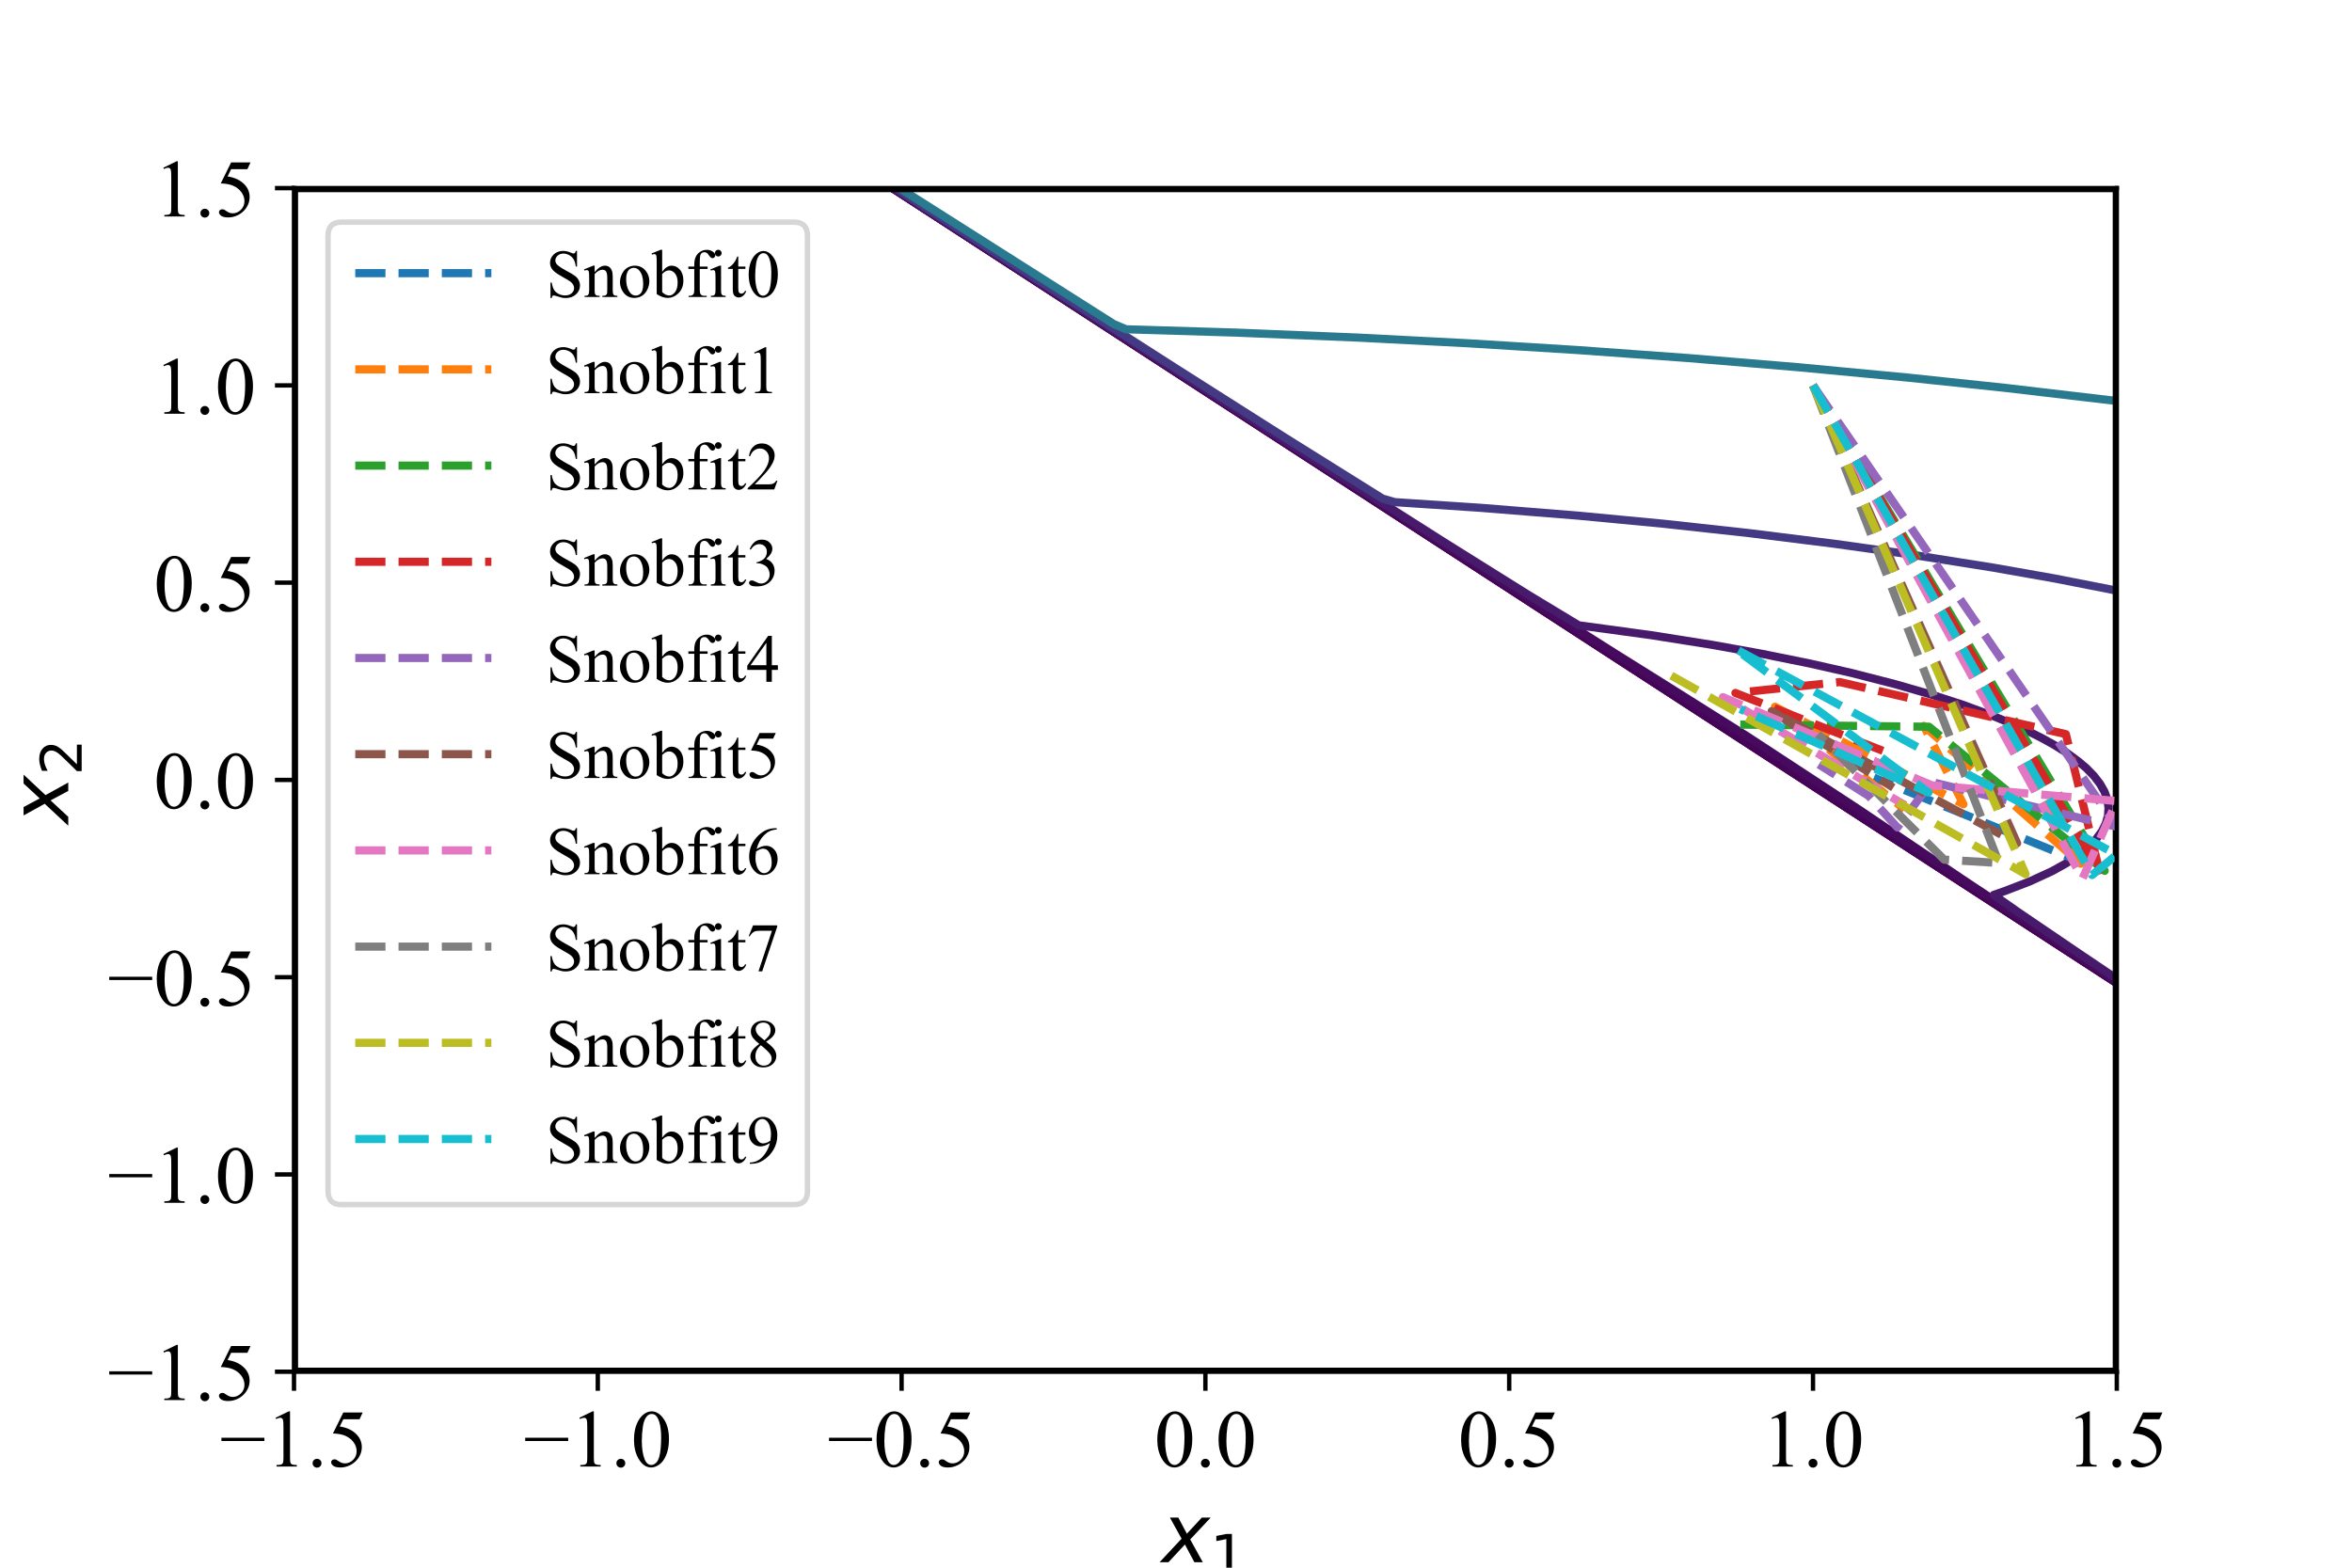 <?xml version="1.0" encoding="utf-8" standalone="no"?>
<!DOCTYPE svg PUBLIC "-//W3C//DTD SVG 1.1//EN"
  "http://www.w3.org/Graphics/SVG/1.1/DTD/svg11.dtd">
<!-- Created with matplotlib (https://matplotlib.org/) -->
<svg height="288pt" version="1.1" viewBox="0 0 432 288" width="432pt" xmlns="http://www.w3.org/2000/svg" xmlns:xlink="http://www.w3.org/1999/xlink">
 <defs>
  <style type="text/css">*{stroke-linecap:butt;stroke-linejoin:round;}</style>
 </defs>
 <g id="figure_1">
  <g id="patch_1">
   <path d="M 0 288 
L 432 288 
L 432 0 
L 0 0 
z
" style="fill:#ffffff;"/>
  </g>
  <g id="axes_1">
   <g id="patch_2">
    <path d="M 54 252 
L 388.8 252 
L 388.8 34.56 
L 54 34.56 
z
" style="fill:#ffffff;"/>
   </g>
   <g id="matplotlib.axis_1">
    <g id="xtick_1">
     <g id="line2d_1">
      <defs>
       <path d="M 0 0 
L 0 3.5 
" id="mf392fb80a8" style="stroke:#000000;stroke-width:0.8;"/>
      </defs>
      <g>
       <use style="stroke:#000000;stroke-width:0.8;" x="54" xlink:href="#mf392fb80a8" y="252"/>
      </g>
     </g>
     <g id="text_1">
      <!-- −1.5 -->
      <g transform="translate(40.396 269.416)scale(0.15 -0.15)">
       <defs>
        <path d="M 54.438 31.25 
L 1.812 31.25 
L 1.812 35.25 
L 54.438 35.25 
z
" id="TimesNewRomanPSMT-8722"/>
        <path d="M 11.719 59.719 
L 27.828 67.578 
L 29.438 67.578 
L 29.438 11.672 
Q 29.438 6.109 29.906 4.734 
Q 30.375 3.375 31.828 2.641 
Q 33.297 1.906 37.797 1.812 
L 37.797 0 
L 12.891 0 
L 12.891 1.812 
Q 17.578 1.906 18.938 2.609 
Q 20.312 3.328 20.844 4.516 
Q 21.391 5.719 21.391 11.672 
L 21.391 47.406 
Q 21.391 54.641 20.906 56.688 
Q 20.562 58.25 19.656 58.984 
Q 18.75 59.719 17.484 59.719 
Q 15.672 59.719 12.453 58.203 
z
" id="TimesNewRomanPSMT-49"/>
        <path d="M 12.5 9.469 
Q 14.797 9.469 16.359 7.875 
Q 17.922 6.297 17.922 4.047 
Q 17.922 1.812 16.328 0.219 
Q 14.75 -1.375 12.5 -1.375 
Q 10.25 -1.375 8.656 0.219 
Q 7.078 1.812 7.078 4.047 
Q 7.078 6.344 8.656 7.906 
Q 10.25 9.469 12.5 9.469 
z
" id="TimesNewRomanPSMT-46"/>
        <path d="M 43.406 66.219 
L 39.594 57.906 
L 19.672 57.906 
L 15.328 49.031 
Q 28.266 47.125 35.844 39.406 
Q 42.328 32.766 42.328 23.781 
Q 42.328 18.562 40.203 14.109 
Q 38.094 9.672 34.859 6.547 
Q 31.641 3.422 27.688 1.516 
Q 22.078 -1.172 16.156 -1.172 
Q 10.203 -1.172 7.484 0.844 
Q 4.781 2.875 4.781 5.328 
Q 4.781 6.688 5.906 7.734 
Q 7.031 8.797 8.734 8.797 
Q 10.016 8.797 10.969 8.406 
Q 11.922 8.016 14.203 6.391 
Q 17.875 3.859 21.625 3.859 
Q 27.344 3.859 31.656 8.172 
Q 35.984 12.5 35.984 18.703 
Q 35.984 24.703 32.125 29.906 
Q 28.266 35.109 21.484 37.938 
Q 16.156 40.141 6.984 40.484 
L 19.672 66.219 
z
" id="TimesNewRomanPSMT-53"/>
       </defs>
       <use xlink:href="#TimesNewRomanPSMT-8722"/>
       <use x="56.396" xlink:href="#TimesNewRomanPSMT-49"/>
       <use x="106.396" xlink:href="#TimesNewRomanPSMT-46"/>
       <use x="131.396" xlink:href="#TimesNewRomanPSMT-53"/>
      </g>
     </g>
    </g>
    <g id="xtick_2">
     <g id="line2d_2">
      <g>
       <use style="stroke:#000000;stroke-width:0.8;" x="109.8" xlink:href="#mf392fb80a8" y="252"/>
      </g>
     </g>
     <g id="text_2">
      <!-- −1.0 -->
      <g transform="translate(96.196 269.416)scale(0.15 -0.15)">
       <defs>
        <path d="M 3.609 32.719 
Q 3.609 44.047 7.031 52.219 
Q 10.453 60.406 16.109 64.406 
Q 20.516 67.578 25.203 67.578 
Q 32.812 67.578 38.875 59.812 
Q 46.438 50.203 46.438 33.734 
Q 46.438 22.219 43.109 14.156 
Q 39.797 6.109 34.641 2.469 
Q 29.5 -1.172 24.703 -1.172 
Q 15.234 -1.172 8.938 10.016 
Q 3.609 19.438 3.609 32.719 
z
M 13.188 31.5 
Q 13.188 17.828 16.547 9.188 
Q 19.344 1.906 24.859 1.906 
Q 27.484 1.906 30.312 4.266 
Q 33.156 6.641 34.625 12.203 
Q 36.859 20.609 36.859 35.891 
Q 36.859 47.219 34.516 54.781 
Q 32.766 60.406 29.984 62.75 
Q 27.984 64.359 25.141 64.359 
Q 21.828 64.359 19.234 61.375 
Q 15.719 57.328 14.453 48.625 
Q 13.188 39.938 13.188 31.5 
z
" id="TimesNewRomanPSMT-48"/>
       </defs>
       <use xlink:href="#TimesNewRomanPSMT-8722"/>
       <use x="56.396" xlink:href="#TimesNewRomanPSMT-49"/>
       <use x="106.396" xlink:href="#TimesNewRomanPSMT-46"/>
       <use x="131.396" xlink:href="#TimesNewRomanPSMT-48"/>
      </g>
     </g>
    </g>
    <g id="xtick_3">
     <g id="line2d_3">
      <g>
       <use style="stroke:#000000;stroke-width:0.8;" x="165.6" xlink:href="#mf392fb80a8" y="252"/>
      </g>
     </g>
     <g id="text_3">
      <!-- −0.5 -->
      <g transform="translate(151.996 269.416)scale(0.15 -0.15)">
       <use xlink:href="#TimesNewRomanPSMT-8722"/>
       <use x="56.396" xlink:href="#TimesNewRomanPSMT-48"/>
       <use x="106.396" xlink:href="#TimesNewRomanPSMT-46"/>
       <use x="131.396" xlink:href="#TimesNewRomanPSMT-53"/>
      </g>
     </g>
    </g>
    <g id="xtick_4">
     <g id="line2d_4">
      <g>
       <use style="stroke:#000000;stroke-width:0.8;" x="221.4" xlink:href="#mf392fb80a8" y="252"/>
      </g>
     </g>
     <g id="text_4">
      <!-- 0.0 -->
      <g transform="translate(212.025 269.416)scale(0.15 -0.15)">
       <use xlink:href="#TimesNewRomanPSMT-48"/>
       <use x="50" xlink:href="#TimesNewRomanPSMT-46"/>
       <use x="75" xlink:href="#TimesNewRomanPSMT-48"/>
      </g>
     </g>
    </g>
    <g id="xtick_5">
     <g id="line2d_5">
      <g>
       <use style="stroke:#000000;stroke-width:0.8;" x="277.2" xlink:href="#mf392fb80a8" y="252"/>
      </g>
     </g>
     <g id="text_5">
      <!-- 0.5 -->
      <g transform="translate(267.825 269.416)scale(0.15 -0.15)">
       <use xlink:href="#TimesNewRomanPSMT-48"/>
       <use x="50" xlink:href="#TimesNewRomanPSMT-46"/>
       <use x="75" xlink:href="#TimesNewRomanPSMT-53"/>
      </g>
     </g>
    </g>
    <g id="xtick_6">
     <g id="line2d_6">
      <g>
       <use style="stroke:#000000;stroke-width:0.8;" x="333" xlink:href="#mf392fb80a8" y="252"/>
      </g>
     </g>
     <g id="text_6">
      <!-- 1.0 -->
      <g transform="translate(323.625 269.416)scale(0.15 -0.15)">
       <use xlink:href="#TimesNewRomanPSMT-49"/>
       <use x="50" xlink:href="#TimesNewRomanPSMT-46"/>
       <use x="75" xlink:href="#TimesNewRomanPSMT-48"/>
      </g>
     </g>
    </g>
    <g id="xtick_7">
     <g id="line2d_7">
      <g>
       <use style="stroke:#000000;stroke-width:0.8;" x="388.8" xlink:href="#mf392fb80a8" y="252"/>
      </g>
     </g>
     <g id="text_7">
      <!-- 1.5 -->
      <g transform="translate(379.425 269.416)scale(0.15 -0.15)">
       <use xlink:href="#TimesNewRomanPSMT-49"/>
       <use x="50" xlink:href="#TimesNewRomanPSMT-46"/>
       <use x="75" xlink:href="#TimesNewRomanPSMT-53"/>
      </g>
     </g>
    </g>
    <g id="text_8">
     <!-- $x_1$ -->
     <g transform="translate(213.375 287.04)scale(0.15 -0.15)">
      <defs>
       <path d="M 60.016 54.688 
L 34.906 27.875 
L 50.297 0 
L 39.984 0 
L 28.422 21.688 
L 8.297 0 
L -2.594 0 
L 24.312 28.812 
L 10.016 54.688 
L 20.312 54.688 
L 30.812 34.906 
L 49.125 54.688 
z
" id="DejaVuSans-Oblique-120"/>
       <path d="M 12.406 8.297 
L 28.516 8.297 
L 28.516 63.922 
L 10.984 60.406 
L 10.984 69.391 
L 28.422 72.906 
L 38.281 72.906 
L 38.281 8.297 
L 54.391 8.297 
L 54.391 0 
L 12.406 0 
z
" id="DejaVuSans-49"/>
      </defs>
      <use transform="translate(0 0.312)" xlink:href="#DejaVuSans-Oblique-120"/>
      <use transform="translate(59.18 -16.094)scale(0.7)" xlink:href="#DejaVuSans-49"/>
     </g>
    </g>
   </g>
   <g id="matplotlib.axis_2">
    <g id="ytick_1">
     <g id="line2d_8">
      <defs>
       <path d="M 0 0 
L -3.5 0 
" id="m3660728c70" style="stroke:#000000;stroke-width:0.8;"/>
      </defs>
      <g>
       <use style="stroke:#000000;stroke-width:0.8;" x="54" xlink:href="#m3660728c70" y="252"/>
      </g>
     </g>
     <g id="text_9">
      <!-- −1.5 -->
      <g transform="translate(19.791 257.208)scale(0.15 -0.15)">
       <use xlink:href="#TimesNewRomanPSMT-8722"/>
       <use x="56.396" xlink:href="#TimesNewRomanPSMT-49"/>
       <use x="106.396" xlink:href="#TimesNewRomanPSMT-46"/>
       <use x="131.396" xlink:href="#TimesNewRomanPSMT-53"/>
      </g>
     </g>
    </g>
    <g id="ytick_2">
     <g id="line2d_9">
      <g>
       <use style="stroke:#000000;stroke-width:0.8;" x="54" xlink:href="#m3660728c70" y="215.76"/>
      </g>
     </g>
     <g id="text_10">
      <!-- −1.0 -->
      <g transform="translate(19.791 220.968)scale(0.15 -0.15)">
       <use xlink:href="#TimesNewRomanPSMT-8722"/>
       <use x="56.396" xlink:href="#TimesNewRomanPSMT-49"/>
       <use x="106.396" xlink:href="#TimesNewRomanPSMT-46"/>
       <use x="131.396" xlink:href="#TimesNewRomanPSMT-48"/>
      </g>
     </g>
    </g>
    <g id="ytick_3">
     <g id="line2d_10">
      <g>
       <use style="stroke:#000000;stroke-width:0.8;" x="54" xlink:href="#m3660728c70" y="179.52"/>
      </g>
     </g>
     <g id="text_11">
      <!-- −0.5 -->
      <g transform="translate(19.791 184.728)scale(0.15 -0.15)">
       <use xlink:href="#TimesNewRomanPSMT-8722"/>
       <use x="56.396" xlink:href="#TimesNewRomanPSMT-48"/>
       <use x="106.396" xlink:href="#TimesNewRomanPSMT-46"/>
       <use x="131.396" xlink:href="#TimesNewRomanPSMT-53"/>
      </g>
     </g>
    </g>
    <g id="ytick_4">
     <g id="line2d_11">
      <g>
       <use style="stroke:#000000;stroke-width:0.8;" x="54" xlink:href="#m3660728c70" y="143.28"/>
      </g>
     </g>
     <g id="text_12">
      <!-- 0.0 -->
      <g transform="translate(28.25 148.488)scale(0.15 -0.15)">
       <use xlink:href="#TimesNewRomanPSMT-48"/>
       <use x="50" xlink:href="#TimesNewRomanPSMT-46"/>
       <use x="75" xlink:href="#TimesNewRomanPSMT-48"/>
      </g>
     </g>
    </g>
    <g id="ytick_5">
     <g id="line2d_12">
      <g>
       <use style="stroke:#000000;stroke-width:0.8;" x="54" xlink:href="#m3660728c70" y="107.04"/>
      </g>
     </g>
     <g id="text_13">
      <!-- 0.5 -->
      <g transform="translate(28.25 112.248)scale(0.15 -0.15)">
       <use xlink:href="#TimesNewRomanPSMT-48"/>
       <use x="50" xlink:href="#TimesNewRomanPSMT-46"/>
       <use x="75" xlink:href="#TimesNewRomanPSMT-53"/>
      </g>
     </g>
    </g>
    <g id="ytick_6">
     <g id="line2d_13">
      <g>
       <use style="stroke:#000000;stroke-width:0.8;" x="54" xlink:href="#m3660728c70" y="70.8"/>
      </g>
     </g>
     <g id="text_14">
      <!-- 1.0 -->
      <g transform="translate(28.25 76.008)scale(0.15 -0.15)">
       <use xlink:href="#TimesNewRomanPSMT-49"/>
       <use x="50" xlink:href="#TimesNewRomanPSMT-46"/>
       <use x="75" xlink:href="#TimesNewRomanPSMT-48"/>
      </g>
     </g>
    </g>
    <g id="ytick_7">
     <g id="line2d_14">
      <g>
       <use style="stroke:#000000;stroke-width:0.8;" x="54" xlink:href="#m3660728c70" y="34.56"/>
      </g>
     </g>
     <g id="text_15">
      <!-- 1.5 -->
      <g transform="translate(28.25 39.768)scale(0.15 -0.15)">
       <use xlink:href="#TimesNewRomanPSMT-49"/>
       <use x="50" xlink:href="#TimesNewRomanPSMT-46"/>
       <use x="75" xlink:href="#TimesNewRomanPSMT-53"/>
      </g>
     </g>
    </g>
    <g id="text_16">
     <!-- $x_2$ -->
     <g transform="translate(12.583 151.305)rotate(-90)scale(0.15 -0.15)">
      <defs>
       <path d="M 19.188 8.297 
L 53.609 8.297 
L 53.609 0 
L 7.328 0 
L 7.328 8.297 
Q 12.938 14.109 22.625 23.891 
Q 32.328 33.688 34.812 36.531 
Q 39.547 41.844 41.422 45.531 
Q 43.312 49.219 43.312 52.781 
Q 43.312 58.594 39.234 62.25 
Q 35.156 65.922 28.609 65.922 
Q 23.969 65.922 18.812 64.312 
Q 13.672 62.703 7.812 59.422 
L 7.812 69.391 
Q 13.766 71.781 18.938 73 
Q 24.125 74.219 28.422 74.219 
Q 39.75 74.219 46.484 68.547 
Q 53.219 62.891 53.219 53.422 
Q 53.219 48.922 51.531 44.891 
Q 49.859 40.875 45.406 35.406 
Q 44.188 33.984 37.641 27.219 
Q 31.109 20.453 19.188 8.297 
z
" id="DejaVuSans-50"/>
      </defs>
      <use transform="translate(0 0.312)" xlink:href="#DejaVuSans-Oblique-120"/>
      <use transform="translate(59.18 -16.094)scale(0.7)" xlink:href="#DejaVuSans-50"/>
     </g>
    </g>
   </g>
   <g id="LineCollection_1">
    <path clip-path="url(#p6b97f7edb5)" d="M 109.165 -1 
L 433 209.317 
L 433 209.317 
" style="fill:none;stroke:#440154;stroke-width:1.5;"/>
   </g>
   <g id="LineCollection_2">
    <path clip-path="url(#p6b97f7edb5)" d="M 109.166 -1 
L 433 209.315 
L 433 209.315 
" style="fill:none;stroke:#440154;stroke-width:1.5;"/>
   </g>
   <g id="LineCollection_3">
    <path clip-path="url(#p6b97f7edb5)" d="M 109.168 -1 
L 433 209.31 
L 433 209.31 
" style="fill:none;stroke:#440154;stroke-width:1.5;"/>
   </g>
   <g id="LineCollection_4">
    <path clip-path="url(#p6b97f7edb5)" d="M 109.173 -1 
L 301.034 123.476 
L 303.514 125.069 
L 433 209.297 
L 433 209.297 
" style="fill:none;stroke:#440256;stroke-width:1.5;"/>
   </g>
   <g id="LineCollection_5">
    <path clip-path="url(#p6b97f7edb5)" d="M 109.185 -1 
L 269.629 103.075 
L 272.116 104.673 
L 294.305 118.965 
L 297.031 120.698 
L 312.25 130.454 
L 317.505 133.81 
L 350.385 155.287 
L 353.143 157.12 
L 370.574 168.561 
L 373.108 170.232 
L 428.897 206.597 
L 433 209.266 
L 433 209.266 
" style="fill:none;stroke:#450457;stroke-width:1.5;"/>
   </g>
   <g id="LineCollection_6">
    <path clip-path="url(#p6b97f7edb5)" d="M 109.215 -1 
L 235.981 81.198 
L 240.757 84.276 
L 265.143 99.993 
L 270.191 103.216 
L 283.088 111.464 
L 288.492 114.871 
L 296.548 119.977 
L 304.699 125.069 
L 310.007 128.409 
L 320.913 135.267 
L 341.412 148.702 
L 360.4 161.491 
L 368.331 166.76 
L 373.531 170.232 
L 386.276 178.629 
L 391.213 181.887 
L 419.925 200.662 
L 424.635 203.741 
L 433 209.19 
L 433 209.19 
" style="fill:none;stroke:#460b5e;stroke-width:1.5;"/>
   </g>
   <g id="LineCollection_7">
    <path clip-path="url(#p6b97f7edb5)" d="M 109.289 -1 
L 195.603 54.93 
L 202.699 59.509 
L 229.251 76.635 
L 236.63 81.362 
L 249.44 89.575 
L 257.163 94.474 
L 265.143 99.546 
L 275.664 106.129 
L 280.845 109.366 
L 289.952 114.871 
L 303.277 116.686 
L 314.493 118.467 
L 323.466 120.083 
L 332.439 121.897 
L 340.011 123.612 
L 348.142 125.701 
L 354.871 127.645 
L 360.422 129.44 
L 366.087 131.537 
L 370.574 133.42 
L 372.817 134.472 
L 375.06 135.606 
L 377.304 136.852 
L 379.547 138.261 
L 381.79 139.914 
L 383.183 141.095 
L 384.605 142.552 
L 385.727 144.008 
L 386.55 145.465 
L 387.068 146.922 
L 387.283 148.379 
L 387.189 149.836 
L 386.778 151.293 
L 386.041 152.75 
L 384.962 154.207 
L 383.534 155.664 
L 381.737 157.12 
L 379.544 158.577 
L 376.929 160.034 
L 372.817 161.925 
L 368.331 163.653 
L 366.182 164.405 
L 370.574 167.491 
L 381.79 175.112 
L 389.683 180.431 
L 397.492 185.613 
L 402.833 189.172 
L 415.438 197.473 
L 420.52 200.827 
L 433 209.002 
L 433 209.002 
" style="fill:none;stroke:#481a6c;stroke-width:1.5;"/>
   </g>
   <g id="LineCollection_8">
    <path clip-path="url(#p6b97f7edb5)" d="M 433 180.638 
L 431.141 181.098 
L 428.897 181.644 
L 427.878 181.887 
L 426.654 182.167 
L 424.411 182.67 
L 422.168 183.165 
L 421.34 183.344 
L 419.925 183.638 
L 417.681 184.095 
L 415.438 184.544 
L 414.132 184.801 
L 413.195 184.978 
L 410.952 185.394 
L 408.709 185.802 
L 406.465 186.202 
L 406.148 186.258 
L 404.222 186.582 
L 401.979 186.953 
L 401.933 187.715 
L 401.979 187.745 
L 404.071 189.172 
L 404.222 189.27 
L 406.216 190.629 
L 406.465 190.791 
L 408.367 192.086 
L 408.709 192.307 
L 410.525 193.543 
L 410.952 193.82 
L 412.687 194.999 
L 413.195 195.329 
L 414.855 196.456 
L 415.438 196.835 
L 417.027 197.913 
L 417.681 198.338 
L 419.203 199.37 
L 419.925 199.839 
L 421.383 200.827 
L 422.168 201.336 
L 423.567 202.284 
L 424.411 202.832 
L 425.755 203.741 
L 426.654 204.325 
L 427.945 205.198 
L 428.897 205.816 
L 430.139 206.654 
L 431.141 207.305 
L 432.335 208.111 
L 433 208.543 
" style="fill:none;stroke:#443983;stroke-width:1.5;"/>
    <path clip-path="url(#p6b97f7edb5)" d="M 109.468 -1 
L 159.712 31.504 
L 169.254 37.656 
L 193.36 53.187 
L 203.229 59.509 
L 215.792 67.557 
L 228.352 75.535 
L 235.981 80.374 
L 253.927 91.59 
L 256.17 92.247 
L 271.872 93.285 
L 289.818 94.725 
L 305.521 96.214 
L 321.223 97.933 
L 336.926 99.895 
L 350.385 101.786 
L 366.087 104.277 
L 377.304 106.255 
L 391.516 109.043 
L 404.222 111.848 
L 410.952 113.471 
L 422.168 116.433 
L 431.672 119.241 
L 433 119.667 
L 433 119.667 
" style="fill:none;stroke:#443983;stroke-width:1.5;"/>
   </g>
   <g id="LineCollection_9">
    <path clip-path="url(#p6b97f7edb5)" d="M 109.907 -1 
L 135.036 15.193 
L 151.872 26.001 
L 166.441 35.341 
L 204.576 59.541 
L 206.819 60.492 
L 227.008 61.1 
L 249.44 62.019 
L 269.629 63.061 
L 289.818 64.311 
L 310.007 65.773 
L 330.196 67.455 
L 350.385 69.364 
L 368.331 71.259 
L 388.52 73.634 
L 406.465 75.968 
L 424.411 78.529 
L 433 79.842 
L 433 79.842 
" style="fill:none;stroke:#297a8e;stroke-width:1.5;"/>
   </g>
   <g id="LineCollection_10">
    <path clip-path="url(#p6b97f7edb5)" d="M 110.996 -1 
L 132.793 12.772 
L 159.712 12.996 
L 186.63 13.456 
L 213.549 14.146 
L 240.467 15.07 
L 267.386 16.223 
L 294.305 17.61 
L 321.223 19.233 
L 348.142 21.097 
L 373.647 23.087 
L 399.736 25.361 
L 424.411 27.736 
L 433 28.616 
L 433 28.616 
" style="fill:none;stroke:#fde725;stroke-width:1.5;"/>
   </g>
   <g id="line2d_15">
    <path clip-path="url(#p6b97f7edb5)" d="M 54 252 
L 388.8 252 
" style="fill:none;stroke:#000000;stroke-linecap:square;stroke-width:1.5;"/>
   </g>
   <g id="line2d_16">
    <path clip-path="url(#p6b97f7edb5)" d="M 54 34.56 
L 388.8 34.56 
" style="fill:none;stroke:#000000;stroke-linecap:square;stroke-width:1.5;"/>
   </g>
   <g id="line2d_17">
    <path clip-path="url(#p6b97f7edb5)" d="M 54 252 
L 54 34.56 
" style="fill:none;stroke:#000000;stroke-linecap:square;stroke-width:1.5;"/>
   </g>
   <g id="line2d_18">
    <path clip-path="url(#p6b97f7edb5)" d="M 388.8 252 
L 388.8 34.56 
" style="fill:none;stroke:#000000;stroke-linecap:square;stroke-width:1.5;"/>
   </g>
   <g id="line2d_19">
    <path clip-path="url(#p6b97f7edb5)" d="M 333 70.8 
L 333 70.8 
L 333 70.8 
L 333 70.8 
L 333 70.8 
L 333 70.8 
L 380.825 157.77 
L 380.825 157.77 
L 380.825 157.77 
L 380.825 157.77 
L 380.825 157.77 
L 380.825 157.77 
L 380.825 157.77 
L 380.825 157.77 
L 380.825 157.77 
L 380.825 157.77 
L 380.825 157.77 
L 380.825 157.77 
L 380.825 157.77 
L 380.825 157.77 
L 380.825 157.77 
L 380.825 157.77 
L 380.825 157.77 
L 380.825 157.77 
L 380.825 157.77 
L 380.825 157.77 
L 380.825 157.77 
L 380.825 157.77 
L 380.825 157.77 
L 380.825 157.77 
L 380.825 157.77 
L 380.825 157.77 
L 380.825 157.77 
L 380.825 157.77 
L 344.171 142.849 
L 344.171 142.849 
L 344.171 142.849 
L 344.171 142.849 
L 344.171 142.849 
L 344.171 142.849 
L 344.171 142.849 
L 344.171 142.849 
L 344.171 142.849 
L 344.171 142.849 
L 344.171 142.849 
L 344.171 142.849 
L 344.171 142.849 
L 344.171 142.849 
L 344.171 142.849 
L 344.171 142.849 
L 344.171 142.849 
L 344.171 142.849 
L 344.171 142.849 
L 344.171 142.849 
L 344.171 142.849 
L 344.171 142.849 
L 344.171 142.849 
L 344.171 142.849 
L 344.171 142.849 
L 344.171 142.849 
L 344.171 142.849 
L 344.171 142.849 
L 344.171 142.849 
L 344.171 142.849 
L 344.171 142.849 
L 344.171 142.849 
L 344.171 142.849 
L 344.171 142.849 
L 344.171 142.849 
L 344.171 142.849 
L 344.171 142.849 
L 344.171 142.849 
L 344.171 142.849 
L 344.171 142.849 
L 344.171 142.849 
L 344.171 142.849 
L 344.171 142.849 
L 344.171 142.849 
L 344.171 142.849 
L 344.171 142.849 
L 344.171 142.849 
L 344.171 142.849 
L 344.171 142.849 
L 344.171 142.849 
L 344.171 142.849 
L 344.171 142.849 
L 344.171 142.849 
L 344.171 142.849 
L 344.171 142.849 
L 344.171 142.849 
" style="fill:none;stroke:#1f77b4;stroke-dasharray:5.55,2.4;stroke-dashoffset:0;stroke-width:1.5;"/>
   </g>
   <g id="line2d_20">
    <path clip-path="url(#p6b97f7edb5)" d="M 333 70.8 
L 333 70.8 
L 333 70.8 
L 333 70.8 
L 333 70.8 
L 333 70.8 
L 382.184 158.67 
L 382.184 158.67 
L 382.184 158.67 
L 382.184 158.67 
L 382.184 158.67 
L 382.184 158.67 
L 382.184 158.67 
L 382.184 158.67 
L 382.184 158.67 
L 382.184 158.67 
L 353.351 133.352 
L 353.351 133.352 
L 353.351 133.352 
L 353.351 133.352 
L 353.351 133.352 
L 353.351 133.352 
L 353.351 133.352 
L 353.351 133.352 
L 353.351 133.352 
L 353.351 133.352 
L 353.351 133.352 
L 353.351 133.352 
L 353.351 133.352 
L 353.351 133.352 
L 353.351 133.352 
L 353.351 133.352 
L 353.351 133.352 
L 353.351 133.352 
L 353.351 133.352 
L 353.351 133.352 
L 353.351 133.352 
L 353.351 133.352 
L 353.351 133.352 
L 353.351 133.352 
L 353.351 133.352 
L 353.351 133.352 
L 353.351 133.352 
L 353.351 133.352 
L 353.351 133.352 
L 353.351 133.352 
L 353.351 133.352 
L 353.351 133.352 
L 353.351 133.352 
L 353.351 133.352 
L 353.351 133.352 
L 353.351 133.352 
L 353.351 133.352 
L 353.351 133.352 
L 353.351 133.352 
L 353.351 133.352 
L 353.351 133.352 
L 353.351 133.352 
L 353.351 133.352 
L 353.351 133.352 
L 353.351 133.352 
L 353.351 133.352 
L 353.351 133.352 
L 353.351 133.352 
L 353.351 133.352 
L 353.351 133.352 
L 353.351 133.352 
L 353.351 133.352 
L 353.351 133.352 
L 353.351 133.352 
L 353.351 133.352 
L 360.627 147.751 
L 360.627 147.751 
L 360.627 147.751 
L 360.627 147.751 
L 360.627 147.751 
L 360.627 147.751 
L 360.627 147.751 
L 360.627 147.751 
L 360.627 147.751 
L 360.627 147.751 
L 360.627 147.751 
L 360.627 147.751 
L 360.627 147.751 
L 360.627 147.751 
L 326.015 129.844 
L 326.015 129.844 
L 326.015 129.844 
L 326.015 129.844 
L 326.015 129.844 
L 326.015 129.844 
L 326.015 129.844 
L 349.849 148.703 
L 349.849 148.703 
L 349.849 148.703 
L 349.849 148.703 
L 349.849 148.703 
L 349.849 148.703 
L 349.849 148.703 
L 349.849 148.703 
" style="fill:none;stroke:#ff7f0e;stroke-dasharray:5.55,2.4;stroke-dashoffset:0;stroke-width:1.5;"/>
   </g>
   <g id="line2d_21">
    <path clip-path="url(#p6b97f7edb5)" d="M 333 70.8 
L 333 70.8 
L 333 70.8 
L 333 70.8 
L 333 70.8 
L 333 70.8 
L 386.577 159.982 
L 386.577 159.982 
L 386.577 159.982 
L 386.577 159.982 
L 386.577 159.982 
L 386.577 159.982 
L 386.577 159.982 
L 386.577 159.982 
L 386.577 159.982 
L 386.577 159.982 
L 386.577 159.982 
L 354.312 133.51 
L 354.312 133.51 
L 354.312 133.51 
L 354.312 133.51 
L 354.312 133.51 
L 354.312 133.51 
L 354.312 133.51 
L 354.312 133.51 
L 354.312 133.51 
L 354.312 133.51 
L 354.312 133.51 
L 354.312 133.51 
L 354.312 133.51 
L 354.312 133.51 
L 354.312 133.51 
L 354.312 133.51 
L 354.312 133.51 
L 354.312 133.51 
L 354.312 133.51 
L 354.312 133.51 
L 354.312 133.51 
L 354.312 133.51 
L 354.312 133.51 
L 354.312 133.51 
L 354.312 133.51 
L 354.312 133.51 
L 354.312 133.51 
L 354.312 133.51 
L 354.312 133.51 
L 354.312 133.51 
L 354.312 133.51 
L 354.312 133.51 
L 354.312 133.51 
L 354.312 133.51 
L 354.312 133.51 
L 354.312 133.51 
L 354.312 133.51 
L 354.312 133.51 
L 354.312 133.51 
L 354.312 133.51 
L 354.312 133.51 
L 354.312 133.51 
L 354.312 133.51 
L 354.312 133.51 
L 354.312 133.51 
L 354.312 133.51 
L 354.312 133.51 
L 318.274 133.102 
L 318.274 133.102 
L 318.274 133.102 
L 318.274 133.102 
L 318.274 133.102 
L 318.274 133.102 
L 318.274 133.102 
L 318.274 133.102 
L 318.274 133.102 
L 318.274 133.102 
L 318.274 133.102 
L 318.274 133.102 
L 318.274 133.102 
L 318.274 133.102 
L 318.274 133.102 
L 318.274 133.102 
L 318.274 133.102 
L 318.274 133.102 
L 318.274 133.102 
L 318.274 133.102 
L 318.274 133.102 
L 318.274 133.102 
L 318.274 133.102 
L 318.274 133.102 
L 318.274 133.102 
L 318.274 133.102 
L 318.274 133.102 
L 318.274 133.102 
L 318.274 133.102 
L 318.274 133.102 
L 318.274 133.102 
L 318.274 133.102 
L 318.274 133.102 
L 318.274 133.102 
L 318.274 133.102 
L 318.274 133.102 
" style="fill:none;stroke:#2ca02c;stroke-dasharray:5.55,2.4;stroke-dashoffset:0;stroke-width:1.5;"/>
   </g>
   <g id="line2d_22">
    <path clip-path="url(#p6b97f7edb5)" d="M 333 70.8 
L 333 70.8 
L 333 70.8 
L 333 70.8 
L 333 70.8 
L 333 70.8 
L 385.583 159.886 
L 385.583 159.886 
L 385.583 159.886 
L 385.583 159.886 
L 385.583 159.886 
L 385.583 159.886 
L 385.583 159.886 
L 379.442 134.872 
L 379.442 134.872 
L 379.442 134.872 
L 379.442 134.872 
L 379.442 134.872 
L 379.442 134.872 
L 379.442 134.872 
L 379.442 134.872 
L 379.442 134.872 
L 379.442 134.872 
L 337.927 125.302 
L 337.927 125.302 
L 337.927 125.302 
L 337.927 125.302 
L 337.927 125.302 
L 337.927 125.302 
L 337.927 125.302 
L 337.927 125.302 
L 337.927 125.302 
L 337.927 125.302 
L 337.927 125.302 
L 337.927 125.302 
L 337.927 125.302 
L 318.746 127.307 
L 318.746 127.307 
L 318.746 127.307 
L 318.746 127.307 
L 318.746 127.307 
L 318.746 127.307 
L 318.746 127.307 
L 318.746 127.307 
L 318.746 127.307 
L 318.746 127.307 
L 318.746 127.307 
L 318.746 127.307 
L 318.746 127.307 
L 318.746 127.307 
L 318.746 127.307 
L 318.746 127.307 
L 318.746 127.307 
L 318.746 127.307 
L 318.746 127.307 
L 318.746 127.307 
L 318.746 127.307 
L 318.746 127.307 
L 318.746 127.307 
L 318.746 127.307 
L 318.746 127.307 
L 347.76 138.688 
L 347.76 138.688 
L 347.76 138.688 
L 347.76 138.688 
L 347.76 138.688 
L 347.76 138.688 
L 347.76 138.688 
L 347.76 138.688 
L 347.76 138.688 
L 347.76 138.688 
L 347.76 138.688 
L 347.76 138.688 
L 347.76 138.688 
L 347.76 138.688 
L 347.76 138.688 
L 347.76 138.688 
L 347.76 138.688 
L 347.76 138.688 
L 347.76 138.688 
L 347.76 138.688 
L 347.76 138.688 
L 347.76 138.688 
L 347.76 138.688 
L 347.76 138.688 
L 347.76 138.688 
L 347.76 138.688 
L 347.76 138.688 
L 347.76 138.688 
L 347.76 138.688 
L 347.76 138.688 
L 347.76 138.688 
L 347.76 138.688 
L 347.76 138.688 
L 347.76 138.688 
L 347.76 138.688 
L 347.76 138.688 
L 347.76 138.688 
L 347.76 138.688 
L 347.76 138.688 
" style="fill:none;stroke:#d62728;stroke-dasharray:5.55,2.4;stroke-dashoffset:0;stroke-width:1.5;"/>
   </g>
   <g id="line2d_23">
    <path clip-path="url(#p6b97f7edb5)" d="M 333 70.8 
L 333 70.8 
L 333 70.8 
L 333 70.8 
L 333 70.8 
L 333 70.8 
L 333 70.8 
L 333 70.8 
L 333 70.8 
L 333 70.8 
L 333 70.8 
L 388.797 151.895 
L 388.797 151.895 
L 388.797 151.895 
L 388.797 151.895 
L 388.797 151.895 
L 388.797 151.895 
L 388.797 151.895 
L 388.797 151.895 
L 388.797 151.895 
L 388.797 151.895 
L 388.797 151.895 
L 388.797 151.895 
L 388.797 151.895 
L 388.797 151.895 
L 388.797 151.895 
L 388.797 151.895 
L 388.797 151.895 
L 388.797 151.895 
L 388.797 151.895 
L 388.797 151.895 
L 388.797 151.895 
L 354.768 143.663 
L 354.768 143.663 
L 354.768 143.663 
L 354.768 143.663 
L 354.768 143.663 
L 354.768 143.663 
L 354.768 143.663 
L 354.768 143.663 
L 354.768 143.663 
L 354.768 143.663 
L 354.768 143.663 
L 354.768 143.663 
L 348.497 152.01 
L 348.497 152.01 
L 348.497 152.01 
L 348.497 152.01 
L 348.497 152.01 
L 348.497 152.01 
L 348.497 152.01 
L 348.497 152.01 
L 348.497 152.01 
L 348.497 152.01 
L 348.497 152.01 
L 348.497 152.01 
L 348.497 152.01 
L 348.497 152.01 
L 348.497 152.01 
L 348.497 152.01 
L 348.497 152.01 
L 348.497 152.01 
L 348.497 152.01 
L 348.497 152.01 
L 348.497 152.01 
L 343.227 146.222 
L 343.227 146.222 
L 343.227 146.222 
L 343.227 146.222 
L 343.227 146.222 
L 343.227 146.222 
L 343.227 146.222 
L 343.227 146.222 
L 343.227 146.222 
L 343.227 146.222 
L 343.227 146.222 
L 343.227 146.222 
L 343.227 146.222 
L 343.227 146.222 
L 343.227 146.222 
L 343.227 146.222 
L 343.227 146.222 
L 343.227 146.222 
L 343.227 146.222 
L 343.227 146.222 
L 343.227 146.222 
L 343.227 146.222 
L 343.227 146.222 
L 343.227 146.222 
L 343.227 146.222 
L 343.227 146.222 
L 334.067 140.434 
L 334.067 140.434 
L 334.067 140.434 
L 334.067 140.434 
L 334.067 140.434 
L 334.067 140.434 
L 334.067 140.434 
L 334.067 140.434 
L 334.067 140.434 
" style="fill:none;stroke:#9467bd;stroke-dasharray:5.55,2.4;stroke-dashoffset:0;stroke-width:1.5;"/>
   </g>
   <g id="line2d_24">
    <path clip-path="url(#p6b97f7edb5)" d="M 333 70.8 
L 333 70.8 
L 333 70.8 
L 333 70.8 
L 333 70.8 
L 333 70.8 
L 333 70.8 
L 370.493 154.904 
L 370.493 154.904 
L 370.493 154.904 
L 370.493 154.904 
L 370.493 154.904 
L 370.493 154.904 
L 370.493 154.904 
L 370.493 154.904 
L 370.493 154.904 
L 370.493 154.904 
L 370.493 154.904 
L 370.493 154.904 
L 370.493 154.904 
L 370.493 154.904 
L 370.493 154.904 
L 370.493 154.904 
L 370.493 154.904 
L 370.493 154.904 
L 325.419 130.634 
L 325.419 130.634 
L 325.419 130.634 
L 325.419 130.634 
L 325.419 130.634 
L 325.419 130.634 
L 325.419 130.634 
L 325.419 130.634 
L 325.419 130.634 
L 325.419 130.634 
L 347.747 144.698 
L 347.747 144.698 
L 347.747 144.698 
L 347.747 144.698 
L 347.747 144.698 
L 347.747 144.698 
L 347.747 144.698 
L 347.747 144.698 
L 347.747 144.698 
L 347.747 144.698 
L 347.747 144.698 
L 347.747 144.698 
L 347.747 144.698 
L 347.747 144.698 
L 347.747 144.698 
L 347.747 144.698 
L 347.747 144.698 
L 347.747 144.698 
L 347.747 144.698 
L 347.747 144.698 
L 347.747 144.698 
L 347.747 144.698 
L 347.747 144.698 
L 347.747 144.698 
L 347.747 144.698 
L 347.747 144.698 
L 347.747 144.698 
L 347.747 144.698 
L 347.747 144.698 
L 347.747 144.698 
L 347.747 144.698 
L 347.747 144.698 
L 347.747 144.698 
L 347.747 144.698 
L 347.747 144.698 
L 347.747 144.698 
L 347.747 144.698 
L 347.747 144.698 
L 347.747 144.698 
L 347.747 144.698 
L 347.747 144.698 
L 347.747 144.698 
L 347.747 144.698 
L 347.747 144.698 
L 347.747 144.698 
L 347.747 144.698 
L 347.747 144.698 
L 347.747 144.698 
L 347.747 144.698 
L 347.747 144.698 
L 347.747 144.698 
L 347.747 144.698 
L 347.747 144.698 
L 347.747 144.698 
L 347.747 144.698 
" style="fill:none;stroke:#8c564b;stroke-dasharray:5.55,2.4;stroke-dashoffset:0;stroke-width:1.5;"/>
   </g>
   <g id="line2d_25">
    <path clip-path="url(#p6b97f7edb5)" d="M 333 70.8 
L 333 70.8 
L 333 70.8 
L 333 70.8 
L 333 70.8 
L 382.506 161.408 
L 382.506 161.408 
L 382.506 161.408 
L 382.506 161.408 
L 382.506 161.408 
L 382.506 161.408 
L 382.506 161.408 
L 382.506 161.408 
L 382.506 161.408 
L 382.506 161.408 
L 382.506 161.408 
L 382.506 161.408 
L 382.506 161.408 
L 382.506 161.408 
L 382.506 161.408 
L 382.506 161.408 
L 382.506 161.408 
L 382.506 161.408 
L 382.506 161.408 
L 382.506 161.408 
L 388.797 147.155 
L 388.797 147.155 
L 388.797 147.155 
L 388.797 147.155 
L 388.797 147.155 
L 388.797 147.155 
L 388.797 147.155 
L 388.797 147.155 
L 388.797 147.155 
L 388.797 147.155 
L 388.797 147.155 
L 388.797 147.155 
L 388.797 147.155 
L 388.797 147.155 
L 388.797 147.155 
L 388.797 147.155 
L 388.797 147.155 
L 388.797 147.155 
L 388.797 147.155 
L 388.797 147.155 
L 388.797 147.155 
L 388.797 147.155 
L 388.797 147.155 
L 388.797 147.155 
L 388.797 147.155 
L 388.797 147.155 
L 354.885 144.287 
L 354.885 144.287 
L 354.885 144.287 
L 354.885 144.287 
L 354.885 144.287 
L 354.885 144.287 
L 354.885 144.287 
L 354.885 144.287 
L 354.885 144.287 
L 354.885 144.287 
L 354.885 144.287 
L 354.885 144.287 
L 354.885 144.287 
L 354.885 144.287 
L 354.885 144.287 
L 354.885 144.287 
L 354.885 144.287 
L 354.885 144.287 
L 354.885 144.287 
L 354.885 144.287 
L 354.885 144.287 
L 354.885 144.287 
L 354.885 144.287 
L 316.456 128.077 
L 316.456 128.077 
L 316.456 128.077 
L 316.456 128.077 
L 316.456 128.077 
L 316.456 128.077 
L 316.456 128.077 
L 349.93 147.942 
L 349.93 147.942 
L 349.93 147.942 
L 349.93 147.942 
L 349.93 147.942 
L 349.93 147.942 
L 349.93 147.942 
L 349.93 147.942 
L 349.93 147.942 
L 349.93 147.942 
L 349.93 147.942 
L 349.93 147.942 
L 349.93 147.942 
L 349.93 147.942 
L 349.93 147.942 
L 349.93 147.942 
L 349.93 147.942 
L 349.93 147.942 
L 349.93 147.942 
" style="fill:none;stroke:#e377c2;stroke-dasharray:5.55,2.4;stroke-dashoffset:0;stroke-width:1.5;"/>
   </g>
   <g id="line2d_26">
    <path clip-path="url(#p6b97f7edb5)" d="M 333 70.8 
L 333 70.8 
L 333 70.8 
L 333 70.8 
L 333 70.8 
L 333 70.8 
L 333 70.8 
L 367.169 158.538 
L 367.169 158.538 
L 367.169 158.538 
L 367.169 158.538 
L 367.169 158.538 
L 367.169 158.538 
L 367.169 158.538 
L 367.169 158.538 
L 367.169 158.538 
L 367.169 158.538 
L 367.169 158.538 
L 367.169 158.538 
L 367.169 158.538 
L 367.169 158.538 
L 367.169 158.538 
L 367.169 158.538 
L 367.169 158.538 
L 367.169 158.538 
L 367.169 158.538 
L 367.169 158.538 
L 367.169 158.538 
L 367.169 158.538 
L 367.169 158.538 
L 367.169 158.538 
L 367.169 158.538 
L 367.169 158.538 
L 367.169 158.538 
L 367.169 158.538 
L 367.169 158.538 
L 367.169 158.538 
L 367.169 158.538 
L 367.169 158.538 
L 367.169 158.538 
L 367.169 158.538 
L 367.169 158.538 
L 367.169 158.538 
L 357.104 157.925 
L 357.104 157.925 
L 357.104 157.925 
L 357.104 157.925 
L 357.104 157.925 
L 357.104 157.925 
L 357.104 157.925 
L 357.104 157.925 
L 333.93 134.865 
L 333.93 134.865 
L 333.93 134.865 
L 333.93 134.865 
L 333.93 134.865 
L 333.93 134.865 
L 333.93 134.865 
L 333.93 134.865 
L 333.93 134.865 
L 333.93 134.865 
L 333.93 134.865 
L 333.93 134.865 
L 333.93 134.865 
L 333.93 134.865 
L 333.93 134.865 
L 333.93 134.865 
L 333.93 134.865 
L 333.93 134.865 
L 333.93 134.865 
L 333.93 134.865 
L 333.93 134.865 
L 333.93 134.865 
L 333.93 134.865 
L 333.93 134.865 
L 333.93 134.865 
L 333.93 134.865 
L 333.93 134.865 
L 333.93 134.865 
L 333.93 134.865 
L 333.93 134.865 
L 333.93 134.865 
L 333.93 134.865 
L 333.93 134.865 
L 333.93 134.865 
L 333.93 134.865 
L 333.93 134.865 
L 333.93 134.865 
L 333.93 134.865 
L 333.93 134.865 
L 333.93 134.865 
L 333.93 134.865 
L 333.93 134.865 
L 333.93 134.865 
L 333.93 134.865 
L 333.93 134.865 
L 333.93 134.865 
L 333.93 134.865 
L 333.93 134.865 
L 333.93 134.865 
" style="fill:none;stroke:#7f7f7f;stroke-dasharray:5.55,2.4;stroke-dashoffset:0;stroke-width:1.5;"/>
   </g>
   <g id="line2d_27">
    <path clip-path="url(#p6b97f7edb5)" d="M 333 70.8 
L 333 70.8 
L 333 70.8 
L 333 70.8 
L 333 70.8 
L 333 70.8 
L 333 70.8 
L 372.047 160.582 
L 372.047 160.582 
L 372.047 160.582 
L 372.047 160.582 
L 372.047 160.582 
L 372.047 160.582 
L 306.225 123.7 
L 306.225 123.7 
L 306.225 123.7 
L 306.225 123.7 
L 306.225 123.7 
L 306.225 123.7 
L 306.225 123.7 
L 306.225 123.7 
L 306.225 123.7 
L 306.225 123.7 
L 306.225 123.7 
L 306.225 123.7 
L 306.225 123.7 
L 306.225 123.7 
L 306.225 123.7 
L 306.225 123.7 
L 306.225 123.7 
L 306.225 123.7 
L 306.225 123.7 
L 306.225 123.7 
L 306.225 123.7 
L 306.225 123.7 
L 306.225 123.7 
L 306.225 123.7 
L 306.225 123.7 
L 306.225 123.7 
L 306.225 123.7 
L 306.225 123.7 
L 306.225 123.7 
L 306.225 123.7 
L 306.225 123.7 
L 306.225 123.7 
L 306.225 123.7 
L 306.225 123.7 
L 306.225 123.7 
L 306.225 123.7 
L 306.225 123.7 
L 306.225 123.7 
L 306.225 123.7 
L 306.225 123.7 
L 306.225 123.7 
L 306.225 123.7 
L 306.225 123.7 
L 306.225 123.7 
L 306.225 123.7 
L 306.225 123.7 
L 306.225 123.7 
L 306.225 123.7 
L 306.225 123.7 
L 306.225 123.7 
L 306.225 123.7 
L 306.225 123.7 
L 306.225 123.7 
L 306.225 123.7 
L 306.225 123.7 
L 306.225 123.7 
L 306.225 123.7 
" style="fill:none;stroke:#bcbd22;stroke-dasharray:5.55,2.4;stroke-dashoffset:0;stroke-width:1.5;"/>
   </g>
   <g id="line2d_28">
    <path clip-path="url(#p6b97f7edb5)" d="M 333 70.8 
L 333 70.8 
L 333 70.8 
L 333 70.8 
L 333 70.8 
L 333 70.8 
L 333 70.8 
L 384.26 160.756 
L 384.26 160.756 
L 384.26 160.756 
L 384.26 160.756 
L 384.26 160.756 
L 384.26 160.756 
L 384.26 160.756 
L 384.26 160.756 
L 384.26 160.756 
L 384.26 160.756 
L 384.26 160.756 
L 384.26 160.756 
L 384.26 160.756 
L 384.26 160.756 
L 384.26 160.756 
L 384.26 160.756 
L 384.26 160.756 
L 384.26 160.756 
L 384.26 160.756 
L 384.26 160.756 
L 384.26 160.756 
L 384.26 160.756 
L 384.26 160.756 
L 384.26 160.756 
L 388.797 157.007 
L 388.797 157.007 
L 318.696 119.175 
L 318.696 119.175 
L 318.696 119.175 
L 318.696 119.175 
L 318.696 119.175 
L 318.696 119.175 
L 318.696 119.175 
L 318.696 119.175 
L 318.696 119.175 
L 354.212 145.587 
L 354.212 145.587 
L 354.212 145.587 
L 354.212 145.587 
L 354.212 145.587 
L 354.212 145.587 
L 354.212 145.587 
L 354.212 145.587 
L 354.212 145.587 
L 354.212 145.587 
L 354.212 145.587 
L 354.212 145.587 
L 354.212 145.587 
L 354.212 145.587 
L 354.212 145.587 
L 354.212 145.587 
L 354.212 145.587 
L 354.212 145.587 
L 354.212 145.587 
L 319.627 130.273 
L 319.627 130.273 
L 319.627 130.273 
L 319.627 130.273 
L 319.627 130.273 
L 319.627 130.273 
L 319.627 130.273 
L 319.627 130.273 
L 319.627 130.273 
L 319.627 130.273 
L 319.627 130.273 
L 319.627 130.273 
L 319.627 130.273 
L 319.627 130.273 
L 319.627 130.273 
L 319.627 130.273 
L 319.627 130.273 
L 319.627 130.273 
L 319.627 130.273 
L 319.627 130.273 
L 319.627 130.273 
L 319.627 130.273 
L 319.627 130.273 
L 319.627 130.273 
L 319.627 130.273 
L 319.627 130.273 
L 319.627 130.273 
L 319.627 130.273 
L 319.627 130.273 
L 319.627 130.273 
L 319.627 130.273 
L 319.627 130.273 
L 319.627 130.273 
L 319.627 130.273 
L 319.627 130.273 
L 319.627 130.273 
L 319.627 130.273 
L 319.627 130.273 
L 319.627 130.273 
" style="fill:none;stroke:#17becf;stroke-dasharray:5.55,2.4;stroke-dashoffset:0;stroke-width:1.5;"/>
   </g>
   <g id="patch_3">
    <path d="M 54 252 
L 54 34.56 
" style="fill:none;stroke:#000000;stroke-linecap:square;stroke-linejoin:miter;stroke-width:0.8;"/>
   </g>
   <g id="patch_4">
    <path d="M 388.8 252 
L 388.8 34.56 
" style="fill:none;stroke:#000000;stroke-linecap:square;stroke-linejoin:miter;stroke-width:0.8;"/>
   </g>
   <g id="patch_5">
    <path d="M 54 252 
L 388.8 252 
" style="fill:none;stroke:#000000;stroke-linecap:square;stroke-linejoin:miter;stroke-width:0.8;"/>
   </g>
   <g id="patch_6">
    <path d="M 54 34.56 
L 388.8 34.56 
" style="fill:none;stroke:#000000;stroke-linecap:square;stroke-linejoin:miter;stroke-width:0.8;"/>
   </g>
   <g id="legend_1">
    <g id="patch_7">
     <path d="M 62.75 221.298 
L 145.809 221.298 
Q 148.309 221.298 148.309 218.798 
L 148.309 43.31 
Q 148.309 40.81 145.809 40.81 
L 62.75 40.81 
Q 60.25 40.81 60.25 43.31 
L 60.25 218.798 
Q 60.25 221.298 62.75 221.298 
z
" style="fill:#ffffff;opacity:0.8;stroke:#cccccc;stroke-linejoin:miter;"/>
    </g>
    <g id="line2d_29">
     <path d="M 65.25 50.185 
L 90.25 50.185 
" style="fill:none;stroke:#1f77b4;stroke-dasharray:5.55,2.4;stroke-dashoffset:0;stroke-width:1.5;"/>
    </g>
    <g id="line2d_30"/>
    <g id="text_17">
     <!-- Snobfit0 -->
     <g transform="translate(100.25 54.56)scale(0.125 -0.125)">
      <defs>
       <path d="M 45.844 67.719 
L 45.844 44.828 
L 44.047 44.828 
Q 43.172 51.422 40.891 55.328 
Q 38.625 59.234 34.422 61.516 
Q 30.219 63.812 25.734 63.812 
Q 20.656 63.812 17.328 60.719 
Q 14.016 57.625 14.016 53.656 
Q 14.016 50.641 16.109 48.141 
Q 19.141 44.484 30.516 38.375 
Q 39.797 33.406 43.188 30.734 
Q 46.578 28.078 48.406 24.453 
Q 50.25 20.844 50.25 16.891 
Q 50.25 9.375 44.406 3.922 
Q 38.578 -1.516 29.391 -1.516 
Q 26.516 -1.516 23.969 -1.078 
Q 22.469 -0.828 17.703 0.703 
Q 12.938 2.25 11.672 2.25 
Q 10.453 2.25 9.734 1.516 
Q 9.031 0.781 8.688 -1.516 
L 6.891 -1.516 
L 6.891 21.188 
L 8.688 21.188 
Q 9.969 14.062 12.109 10.516 
Q 14.266 6.984 18.672 4.641 
Q 23.094 2.297 28.375 2.297 
Q 34.469 2.297 38 5.516 
Q 41.547 8.734 41.547 13.141 
Q 41.547 15.578 40.203 18.062 
Q 38.875 20.562 36.031 22.703 
Q 34.125 24.172 25.625 28.922 
Q 17.141 33.688 13.547 36.516 
Q 9.969 39.359 8.109 42.766 
Q 6.25 46.188 6.25 50.297 
Q 6.25 57.422 11.719 62.562 
Q 17.188 67.719 25.641 67.719 
Q 30.906 67.719 36.812 65.141 
Q 39.547 63.922 40.672 63.922 
Q 41.938 63.922 42.75 64.672 
Q 43.562 65.438 44.047 67.719 
z
" id="TimesNewRomanPSMT-83"/>
       <path d="M 16.156 36.578 
Q 24.031 46.047 31.156 46.047 
Q 34.812 46.047 37.453 44.219 
Q 40.094 42.391 41.656 38.188 
Q 42.719 35.25 42.719 29.203 
L 42.719 10.109 
Q 42.719 5.859 43.406 4.344 
Q 43.953 3.125 45.141 2.438 
Q 46.344 1.766 49.562 1.766 
L 49.562 0 
L 27.438 0 
L 27.438 1.766 
L 28.375 1.766 
Q 31.5 1.766 32.734 2.703 
Q 33.984 3.656 34.469 5.516 
Q 34.672 6.25 34.672 10.109 
L 34.672 28.422 
Q 34.672 34.516 33.078 37.281 
Q 31.5 40.047 27.734 40.047 
Q 21.922 40.047 16.156 33.688 
L 16.156 10.109 
Q 16.156 5.562 16.703 4.5 
Q 17.391 3.078 18.578 2.422 
Q 19.781 1.766 23.438 1.766 
L 23.438 0 
L 1.312 0 
L 1.312 1.766 
L 2.297 1.766 
Q 5.719 1.766 6.906 3.484 
Q 8.109 5.219 8.109 10.109 
L 8.109 26.703 
Q 8.109 34.766 7.734 36.516 
Q 7.375 38.281 6.609 38.906 
Q 5.859 39.547 4.594 39.547 
Q 3.219 39.547 1.312 38.812 
L 0.594 40.578 
L 14.062 46.047 
L 16.156 46.047 
z
" id="TimesNewRomanPSMT-110"/>
       <path d="M 25 46.047 
Q 35.156 46.047 41.312 38.328 
Q 46.531 31.734 46.531 23.188 
Q 46.531 17.188 43.641 11.031 
Q 40.766 4.891 35.719 1.75 
Q 30.672 -1.375 24.469 -1.375 
Q 14.359 -1.375 8.406 6.688 
Q 3.375 13.484 3.375 21.922 
Q 3.375 28.078 6.422 34.156 
Q 9.469 40.234 14.453 43.141 
Q 19.438 46.047 25 46.047 
z
M 23.484 42.875 
Q 20.906 42.875 18.281 41.328 
Q 15.672 39.797 14.062 35.938 
Q 12.453 32.078 12.453 26.031 
Q 12.453 16.266 16.328 9.172 
Q 20.219 2.094 26.562 2.094 
Q 31.297 2.094 34.375 6 
Q 37.453 9.906 37.453 19.438 
Q 37.453 31.344 32.328 38.188 
Q 28.859 42.875 23.484 42.875 
z
" id="TimesNewRomanPSMT-111"/>
       <path d="M 15.375 37.016 
Q 21.875 46.047 29.391 46.047 
Q 36.281 46.047 41.406 40.156 
Q 46.531 34.281 46.531 24.078 
Q 46.531 12.156 38.625 4.891 
Q 31.844 -1.375 23.484 -1.375 
Q 19.578 -1.375 15.547 0.047 
Q 11.531 1.469 7.328 4.297 
L 7.328 50.641 
Q 7.328 58.25 6.953 60 
Q 6.594 61.766 5.812 62.391 
Q 5.031 63.031 3.859 63.031 
Q 2.484 63.031 0.438 62.25 
L -0.25 63.969 
L 13.188 69.438 
L 15.375 69.438 
z
M 15.375 33.891 
L 15.375 7.125 
Q 17.875 4.688 20.531 3.438 
Q 23.188 2.203 25.984 2.203 
Q 30.422 2.203 34.25 7.078 
Q 38.094 11.969 38.094 21.297 
Q 38.094 29.891 34.25 34.5 
Q 30.422 39.109 25.531 39.109 
Q 22.953 39.109 20.359 37.797 
Q 18.406 36.812 15.375 33.891 
z
" id="TimesNewRomanPSMT-98"/>
       <path d="M 20.609 41.219 
L 20.609 11.812 
Q 20.609 5.562 21.969 3.906 
Q 23.781 1.766 26.812 1.766 
L 30.859 1.766 
L 30.859 0 
L 4.156 0 
L 4.156 1.766 
L 6.156 1.766 
Q 8.109 1.766 9.719 2.734 
Q 11.328 3.719 11.938 5.375 
Q 12.547 7.031 12.547 11.812 
L 12.547 41.219 
L 3.859 41.219 
L 3.859 44.734 
L 12.547 44.734 
L 12.547 47.656 
Q 12.547 54.344 14.688 58.984 
Q 16.844 63.625 21.266 66.484 
Q 25.688 69.344 31.203 69.344 
Q 36.328 69.344 40.625 66.016 
Q 43.453 63.812 43.453 61.078 
Q 43.453 59.625 42.188 58.328 
Q 40.922 57.031 39.453 57.031 
Q 38.328 57.031 37.078 57.828 
Q 35.844 58.641 34.031 61.297 
Q 32.234 63.969 30.719 64.891 
Q 29.203 65.828 27.344 65.828 
Q 25.094 65.828 23.531 64.625 
Q 21.969 63.422 21.281 60.906 
Q 20.609 58.406 20.609 47.953 
L 20.609 44.734 
L 32.125 44.734 
L 32.125 41.219 
z
" id="TimesNewRomanPSMT-102"/>
       <path d="M 14.5 69.438 
Q 16.547 69.438 17.984 67.984 
Q 19.438 66.547 19.438 64.5 
Q 19.438 62.453 17.984 60.984 
Q 16.547 59.516 14.5 59.516 
Q 12.453 59.516 10.984 60.984 
Q 9.516 62.453 9.516 64.5 
Q 9.516 66.547 10.953 67.984 
Q 12.406 69.438 14.5 69.438 
z
M 18.562 46.047 
L 18.562 10.109 
Q 18.562 5.906 19.172 4.516 
Q 19.781 3.125 20.969 2.438 
Q 22.172 1.766 25.344 1.766 
L 25.344 0 
L 3.609 0 
L 3.609 1.766 
Q 6.891 1.766 8 2.391 
Q 9.125 3.031 9.781 4.484 
Q 10.453 5.953 10.453 10.109 
L 10.453 27.344 
Q 10.453 34.625 10.016 36.766 
Q 9.672 38.328 8.938 38.938 
Q 8.203 39.547 6.938 39.547 
Q 5.562 39.547 3.609 38.812 
L 2.938 40.578 
L 16.406 46.047 
z
" id="TimesNewRomanPSMT-105"/>
       <path d="M 16.109 59.422 
L 16.109 44.734 
L 26.562 44.734 
L 26.562 41.312 
L 16.109 41.312 
L 16.109 12.312 
Q 16.109 7.953 17.359 6.438 
Q 18.609 4.938 20.562 4.938 
Q 22.172 4.938 23.688 5.938 
Q 25.203 6.938 26.031 8.891 
L 27.938 8.891 
Q 26.219 4.109 23.094 1.688 
Q 19.969 -0.734 16.656 -0.734 
Q 14.406 -0.734 12.25 0.516 
Q 10.109 1.766 9.078 4.078 
Q 8.062 6.391 8.062 11.234 
L 8.062 41.312 
L 0.984 41.312 
L 0.984 42.922 
Q 3.656 44 6.469 46.562 
Q 9.281 49.125 11.469 52.641 
Q 12.594 54.5 14.594 59.422 
z
" id="TimesNewRomanPSMT-116"/>
      </defs>
      <use xlink:href="#TimesNewRomanPSMT-83"/>
      <use x="55.615" xlink:href="#TimesNewRomanPSMT-110"/>
      <use x="105.615" xlink:href="#TimesNewRomanPSMT-111"/>
      <use x="155.615" xlink:href="#TimesNewRomanPSMT-98"/>
      <use x="205.615" xlink:href="#TimesNewRomanPSMT-102"/>
      <use x="238.916" xlink:href="#TimesNewRomanPSMT-105"/>
      <use x="266.699" xlink:href="#TimesNewRomanPSMT-116"/>
      <use x="294.482" xlink:href="#TimesNewRomanPSMT-48"/>
     </g>
    </g>
    <g id="line2d_31">
     <path d="M 65.25 67.859 
L 90.25 67.859 
" style="fill:none;stroke:#ff7f0e;stroke-dasharray:5.55,2.4;stroke-dashoffset:0;stroke-width:1.5;"/>
    </g>
    <g id="line2d_32"/>
    <g id="text_18">
     <!-- Snobfit1 -->
     <g transform="translate(100.25 72.234)scale(0.125 -0.125)">
      <use xlink:href="#TimesNewRomanPSMT-83"/>
      <use x="55.615" xlink:href="#TimesNewRomanPSMT-110"/>
      <use x="105.615" xlink:href="#TimesNewRomanPSMT-111"/>
      <use x="155.615" xlink:href="#TimesNewRomanPSMT-98"/>
      <use x="205.615" xlink:href="#TimesNewRomanPSMT-102"/>
      <use x="238.916" xlink:href="#TimesNewRomanPSMT-105"/>
      <use x="266.699" xlink:href="#TimesNewRomanPSMT-116"/>
      <use x="294.482" xlink:href="#TimesNewRomanPSMT-49"/>
     </g>
    </g>
    <g id="line2d_33">
     <path d="M 65.25 85.533 
L 90.25 85.533 
" style="fill:none;stroke:#2ca02c;stroke-dasharray:5.55,2.4;stroke-dashoffset:0;stroke-width:1.5;"/>
    </g>
    <g id="line2d_34"/>
    <g id="text_19">
     <!-- Snobfit2 -->
     <g transform="translate(100.25 89.908)scale(0.125 -0.125)">
      <defs>
       <path d="M 45.844 12.75 
L 41.219 0 
L 2.156 0 
L 2.156 1.812 
Q 19.391 17.531 26.422 27.484 
Q 33.453 37.453 33.453 45.703 
Q 33.453 52 29.594 56.047 
Q 25.734 60.109 20.359 60.109 
Q 15.484 60.109 11.594 57.25 
Q 7.719 54.391 5.859 48.875 
L 4.047 48.875 
Q 5.281 57.906 10.328 62.734 
Q 15.375 67.578 22.953 67.578 
Q 31 67.578 36.391 62.406 
Q 41.797 57.234 41.797 50.203 
Q 41.797 45.172 39.453 40.141 
Q 35.844 32.234 27.734 23.391 
Q 15.578 10.109 12.547 7.375 
L 29.828 7.375 
Q 35.109 7.375 37.234 7.766 
Q 39.359 8.156 41.062 9.344 
Q 42.781 10.547 44.047 12.75 
z
" id="TimesNewRomanPSMT-50"/>
      </defs>
      <use xlink:href="#TimesNewRomanPSMT-83"/>
      <use x="55.615" xlink:href="#TimesNewRomanPSMT-110"/>
      <use x="105.615" xlink:href="#TimesNewRomanPSMT-111"/>
      <use x="155.615" xlink:href="#TimesNewRomanPSMT-98"/>
      <use x="205.615" xlink:href="#TimesNewRomanPSMT-102"/>
      <use x="238.916" xlink:href="#TimesNewRomanPSMT-105"/>
      <use x="266.699" xlink:href="#TimesNewRomanPSMT-116"/>
      <use x="294.482" xlink:href="#TimesNewRomanPSMT-50"/>
     </g>
    </g>
    <g id="line2d_35">
     <path d="M 65.25 103.206 
L 90.25 103.206 
" style="fill:none;stroke:#d62728;stroke-dasharray:5.55,2.4;stroke-dashoffset:0;stroke-width:1.5;"/>
    </g>
    <g id="line2d_36"/>
    <g id="text_20">
     <!-- Snobfit3 -->
     <g transform="translate(100.25 107.581)scale(0.125 -0.125)">
      <defs>
       <path d="M 5.078 53.609 
Q 7.906 60.297 12.219 63.938 
Q 16.547 67.578 23 67.578 
Q 30.953 67.578 35.203 62.406 
Q 38.422 58.547 38.422 54.156 
Q 38.422 46.922 29.344 39.203 
Q 35.453 36.812 38.578 32.375 
Q 41.703 27.938 41.703 21.922 
Q 41.703 13.328 36.234 7.031 
Q 29.109 -1.172 15.578 -1.172 
Q 8.891 -1.172 6.469 0.484 
Q 4.047 2.156 4.047 4.047 
Q 4.047 5.469 5.188 6.547 
Q 6.344 7.625 7.953 7.625 
Q 9.188 7.625 10.453 7.234 
Q 11.281 6.984 14.203 5.438 
Q 17.141 3.906 18.266 3.609 
Q 20.062 3.078 22.125 3.078 
Q 27.094 3.078 30.781 6.938 
Q 34.469 10.797 34.469 16.062 
Q 34.469 19.922 32.766 23.578 
Q 31.5 26.312 29.984 27.734 
Q 27.875 29.688 24.219 31.266 
Q 20.562 32.859 16.75 32.859 
L 15.188 32.859 
L 15.188 34.328 
Q 19.047 34.812 22.922 37.109 
Q 26.812 39.406 28.562 42.625 
Q 30.328 45.844 30.328 49.703 
Q 30.328 54.734 27.172 57.828 
Q 24.031 60.938 19.344 60.938 
Q 11.766 60.938 6.688 52.828 
z
" id="TimesNewRomanPSMT-51"/>
      </defs>
      <use xlink:href="#TimesNewRomanPSMT-83"/>
      <use x="55.615" xlink:href="#TimesNewRomanPSMT-110"/>
      <use x="105.615" xlink:href="#TimesNewRomanPSMT-111"/>
      <use x="155.615" xlink:href="#TimesNewRomanPSMT-98"/>
      <use x="205.615" xlink:href="#TimesNewRomanPSMT-102"/>
      <use x="238.916" xlink:href="#TimesNewRomanPSMT-105"/>
      <use x="266.699" xlink:href="#TimesNewRomanPSMT-116"/>
      <use x="294.482" xlink:href="#TimesNewRomanPSMT-51"/>
     </g>
    </g>
    <g id="line2d_37">
     <path d="M 65.25 120.88 
L 90.25 120.88 
" style="fill:none;stroke:#9467bd;stroke-dasharray:5.55,2.4;stroke-dashoffset:0;stroke-width:1.5;"/>
    </g>
    <g id="line2d_38"/>
    <g id="text_21">
     <!-- Snobfit4 -->
     <g transform="translate(100.25 125.255)scale(0.125 -0.125)">
      <defs>
       <path d="M 46.531 24.422 
L 46.531 17.484 
L 37.641 17.484 
L 37.641 0 
L 29.594 0 
L 29.594 17.484 
L 1.562 17.484 
L 1.562 23.734 
L 32.281 67.578 
L 37.641 67.578 
L 37.641 24.422 
z
M 29.594 24.422 
L 29.594 57.281 
L 6.344 24.422 
z
" id="TimesNewRomanPSMT-52"/>
      </defs>
      <use xlink:href="#TimesNewRomanPSMT-83"/>
      <use x="55.615" xlink:href="#TimesNewRomanPSMT-110"/>
      <use x="105.615" xlink:href="#TimesNewRomanPSMT-111"/>
      <use x="155.615" xlink:href="#TimesNewRomanPSMT-98"/>
      <use x="205.615" xlink:href="#TimesNewRomanPSMT-102"/>
      <use x="238.916" xlink:href="#TimesNewRomanPSMT-105"/>
      <use x="266.699" xlink:href="#TimesNewRomanPSMT-116"/>
      <use x="294.482" xlink:href="#TimesNewRomanPSMT-52"/>
     </g>
    </g>
    <g id="line2d_39">
     <path d="M 65.25 138.554 
L 90.25 138.554 
" style="fill:none;stroke:#8c564b;stroke-dasharray:5.55,2.4;stroke-dashoffset:0;stroke-width:1.5;"/>
    </g>
    <g id="line2d_40"/>
    <g id="text_22">
     <!-- Snobfit5 -->
     <g transform="translate(100.25 142.929)scale(0.125 -0.125)">
      <use xlink:href="#TimesNewRomanPSMT-83"/>
      <use x="55.615" xlink:href="#TimesNewRomanPSMT-110"/>
      <use x="105.615" xlink:href="#TimesNewRomanPSMT-111"/>
      <use x="155.615" xlink:href="#TimesNewRomanPSMT-98"/>
      <use x="205.615" xlink:href="#TimesNewRomanPSMT-102"/>
      <use x="238.916" xlink:href="#TimesNewRomanPSMT-105"/>
      <use x="266.699" xlink:href="#TimesNewRomanPSMT-116"/>
      <use x="294.482" xlink:href="#TimesNewRomanPSMT-53"/>
     </g>
    </g>
    <g id="line2d_41">
     <path d="M 65.25 156.228 
L 90.25 156.228 
" style="fill:none;stroke:#e377c2;stroke-dasharray:5.55,2.4;stroke-dashoffset:0;stroke-width:1.5;"/>
    </g>
    <g id="line2d_42"/>
    <g id="text_23">
     <!-- Snobfit6 -->
     <g transform="translate(100.25 160.603)scale(0.125 -0.125)">
      <defs>
       <path d="M 44.828 67.578 
L 44.828 65.766 
Q 38.375 65.141 34.297 63.203 
Q 30.219 61.281 26.234 57.328 
Q 22.266 53.375 19.656 48.516 
Q 17.047 43.656 15.281 36.969 
Q 22.312 41.797 29.391 41.797 
Q 36.188 41.797 41.156 36.328 
Q 46.141 30.859 46.141 22.266 
Q 46.141 13.969 41.109 7.125 
Q 35.062 -1.172 25.094 -1.172 
Q 18.312 -1.172 13.578 3.328 
Q 4.297 12.062 4.297 25.984 
Q 4.297 34.859 7.859 42.859 
Q 11.422 50.875 18.031 57.078 
Q 24.656 63.281 30.703 65.422 
Q 36.766 67.578 42 67.578 
z
M 14.453 33.406 
Q 13.578 26.812 13.578 22.75 
Q 13.578 18.062 15.312 12.562 
Q 17.047 7.078 20.453 3.859 
Q 22.953 1.562 26.516 1.562 
Q 30.766 1.562 34.109 5.562 
Q 37.453 9.578 37.453 17 
Q 37.453 25.344 34.125 31.438 
Q 30.812 37.547 24.703 37.547 
Q 22.859 37.547 20.734 36.766 
Q 18.609 35.984 14.453 33.406 
z
" id="TimesNewRomanPSMT-54"/>
      </defs>
      <use xlink:href="#TimesNewRomanPSMT-83"/>
      <use x="55.615" xlink:href="#TimesNewRomanPSMT-110"/>
      <use x="105.615" xlink:href="#TimesNewRomanPSMT-111"/>
      <use x="155.615" xlink:href="#TimesNewRomanPSMT-98"/>
      <use x="205.615" xlink:href="#TimesNewRomanPSMT-102"/>
      <use x="238.916" xlink:href="#TimesNewRomanPSMT-105"/>
      <use x="266.699" xlink:href="#TimesNewRomanPSMT-116"/>
      <use x="294.482" xlink:href="#TimesNewRomanPSMT-54"/>
     </g>
    </g>
    <g id="line2d_43">
     <path d="M 65.25 173.902 
L 90.25 173.902 
" style="fill:none;stroke:#7f7f7f;stroke-dasharray:5.55,2.4;stroke-dashoffset:0;stroke-width:1.5;"/>
    </g>
    <g id="line2d_44"/>
    <g id="text_24">
     <!-- Snobfit7 -->
     <g transform="translate(100.25 178.277)scale(0.125 -0.125)">
      <defs>
       <path d="M 10.062 66.219 
L 45.562 66.219 
L 45.562 64.359 
L 23.484 -1.375 
L 18.016 -1.375 
L 37.797 58.25 
L 19.578 58.25 
Q 14.062 58.25 11.719 56.938 
Q 7.625 54.688 5.125 50 
L 3.719 50.531 
z
" id="TimesNewRomanPSMT-55"/>
      </defs>
      <use xlink:href="#TimesNewRomanPSMT-83"/>
      <use x="55.615" xlink:href="#TimesNewRomanPSMT-110"/>
      <use x="105.615" xlink:href="#TimesNewRomanPSMT-111"/>
      <use x="155.615" xlink:href="#TimesNewRomanPSMT-98"/>
      <use x="205.615" xlink:href="#TimesNewRomanPSMT-102"/>
      <use x="238.916" xlink:href="#TimesNewRomanPSMT-105"/>
      <use x="266.699" xlink:href="#TimesNewRomanPSMT-116"/>
      <use x="294.482" xlink:href="#TimesNewRomanPSMT-55"/>
     </g>
    </g>
    <g id="line2d_45">
     <path d="M 65.25 191.576 
L 90.25 191.576 
" style="fill:none;stroke:#bcbd22;stroke-dasharray:5.55,2.4;stroke-dashoffset:0;stroke-width:1.5;"/>
    </g>
    <g id="line2d_46"/>
    <g id="text_25">
     <!-- Snobfit8 -->
     <g transform="translate(100.25 195.951)scale(0.125 -0.125)">
      <defs>
       <path d="M 19.188 33.344 
Q 11.328 39.797 9.047 43.703 
Q 6.781 47.609 6.781 51.812 
Q 6.781 58.25 11.766 62.906 
Q 16.75 67.578 25 67.578 
Q 33.016 67.578 37.891 63.234 
Q 42.781 58.891 42.781 53.328 
Q 42.781 49.609 40.141 45.75 
Q 37.5 41.891 29.156 36.672 
Q 37.75 30.031 40.531 26.219 
Q 44.234 21.234 44.234 15.719 
Q 44.234 8.734 38.906 3.781 
Q 33.594 -1.172 24.953 -1.172 
Q 15.531 -1.172 10.25 4.734 
Q 6.062 9.469 6.062 15.094 
Q 6.062 19.484 9.016 23.797 
Q 11.969 28.125 19.188 33.344 
z
M 26.859 38.578 
Q 32.719 43.844 34.281 46.891 
Q 35.844 49.953 35.844 53.812 
Q 35.844 58.938 32.953 61.844 
Q 30.078 64.75 25.094 64.75 
Q 20.125 64.75 17 61.859 
Q 13.875 58.984 13.875 55.125 
Q 13.875 52.594 15.156 50.047 
Q 16.453 47.516 18.844 45.219 
z
M 21.484 31.5 
Q 17.438 28.078 15.484 24.047 
Q 13.531 20.016 13.531 15.328 
Q 13.531 9.031 16.969 5.25 
Q 20.406 1.469 25.734 1.469 
Q 31 1.469 34.172 4.438 
Q 37.359 7.422 37.359 11.672 
Q 37.359 15.188 35.5 17.969 
Q 32.031 23.141 21.484 31.5 
z
" id="TimesNewRomanPSMT-56"/>
      </defs>
      <use xlink:href="#TimesNewRomanPSMT-83"/>
      <use x="55.615" xlink:href="#TimesNewRomanPSMT-110"/>
      <use x="105.615" xlink:href="#TimesNewRomanPSMT-111"/>
      <use x="155.615" xlink:href="#TimesNewRomanPSMT-98"/>
      <use x="205.615" xlink:href="#TimesNewRomanPSMT-102"/>
      <use x="238.916" xlink:href="#TimesNewRomanPSMT-105"/>
      <use x="266.699" xlink:href="#TimesNewRomanPSMT-116"/>
      <use x="294.482" xlink:href="#TimesNewRomanPSMT-56"/>
     </g>
    </g>
    <g id="line2d_47">
     <path d="M 65.25 209.249 
L 90.25 209.249 
" style="fill:none;stroke:#17becf;stroke-dasharray:5.55,2.4;stroke-dashoffset:0;stroke-width:1.5;"/>
    </g>
    <g id="line2d_48"/>
    <g id="text_26">
     <!-- Snobfit9 -->
     <g transform="translate(100.25 213.624)scale(0.125 -0.125)">
      <defs>
       <path d="M 5.281 -1.375 
L 5.281 0.438 
Q 11.625 0.531 17.094 3.391 
Q 22.562 6.25 27.656 13.375 
Q 32.766 20.516 34.766 29.047 
Q 27.094 24.125 20.906 24.125 
Q 13.922 24.125 8.938 29.516 
Q 3.953 34.906 3.953 43.844 
Q 3.953 52.547 8.938 59.328 
Q 14.938 67.578 24.609 67.578 
Q 32.766 67.578 38.578 60.844 
Q 45.703 52.484 45.703 40.234 
Q 45.703 29.203 40.281 19.656 
Q 34.859 10.109 25.203 3.812 
Q 17.328 -1.375 8.062 -1.375 
z
M 35.547 32.672 
Q 36.422 39.016 36.422 42.828 
Q 36.422 47.562 34.812 53.047 
Q 33.203 58.547 30.25 61.469 
Q 27.297 64.406 23.531 64.406 
Q 19.188 64.406 15.906 60.5 
Q 12.641 56.594 12.641 48.875 
Q 12.641 38.578 17 32.766 
Q 20.172 28.562 24.812 28.562 
Q 27.047 28.562 30.125 29.641 
Q 33.203 30.719 35.547 32.672 
z
" id="TimesNewRomanPSMT-57"/>
      </defs>
      <use xlink:href="#TimesNewRomanPSMT-83"/>
      <use x="55.615" xlink:href="#TimesNewRomanPSMT-110"/>
      <use x="105.615" xlink:href="#TimesNewRomanPSMT-111"/>
      <use x="155.615" xlink:href="#TimesNewRomanPSMT-98"/>
      <use x="205.615" xlink:href="#TimesNewRomanPSMT-102"/>
      <use x="238.916" xlink:href="#TimesNewRomanPSMT-105"/>
      <use x="266.699" xlink:href="#TimesNewRomanPSMT-116"/>
      <use x="294.482" xlink:href="#TimesNewRomanPSMT-57"/>
     </g>
    </g>
   </g>
  </g>
 </g>
 <defs>
  <clipPath id="p6b97f7edb5">
   <rect height="217.44" width="334.8" x="54" y="34.56"/>
  </clipPath>
 </defs>
</svg>
